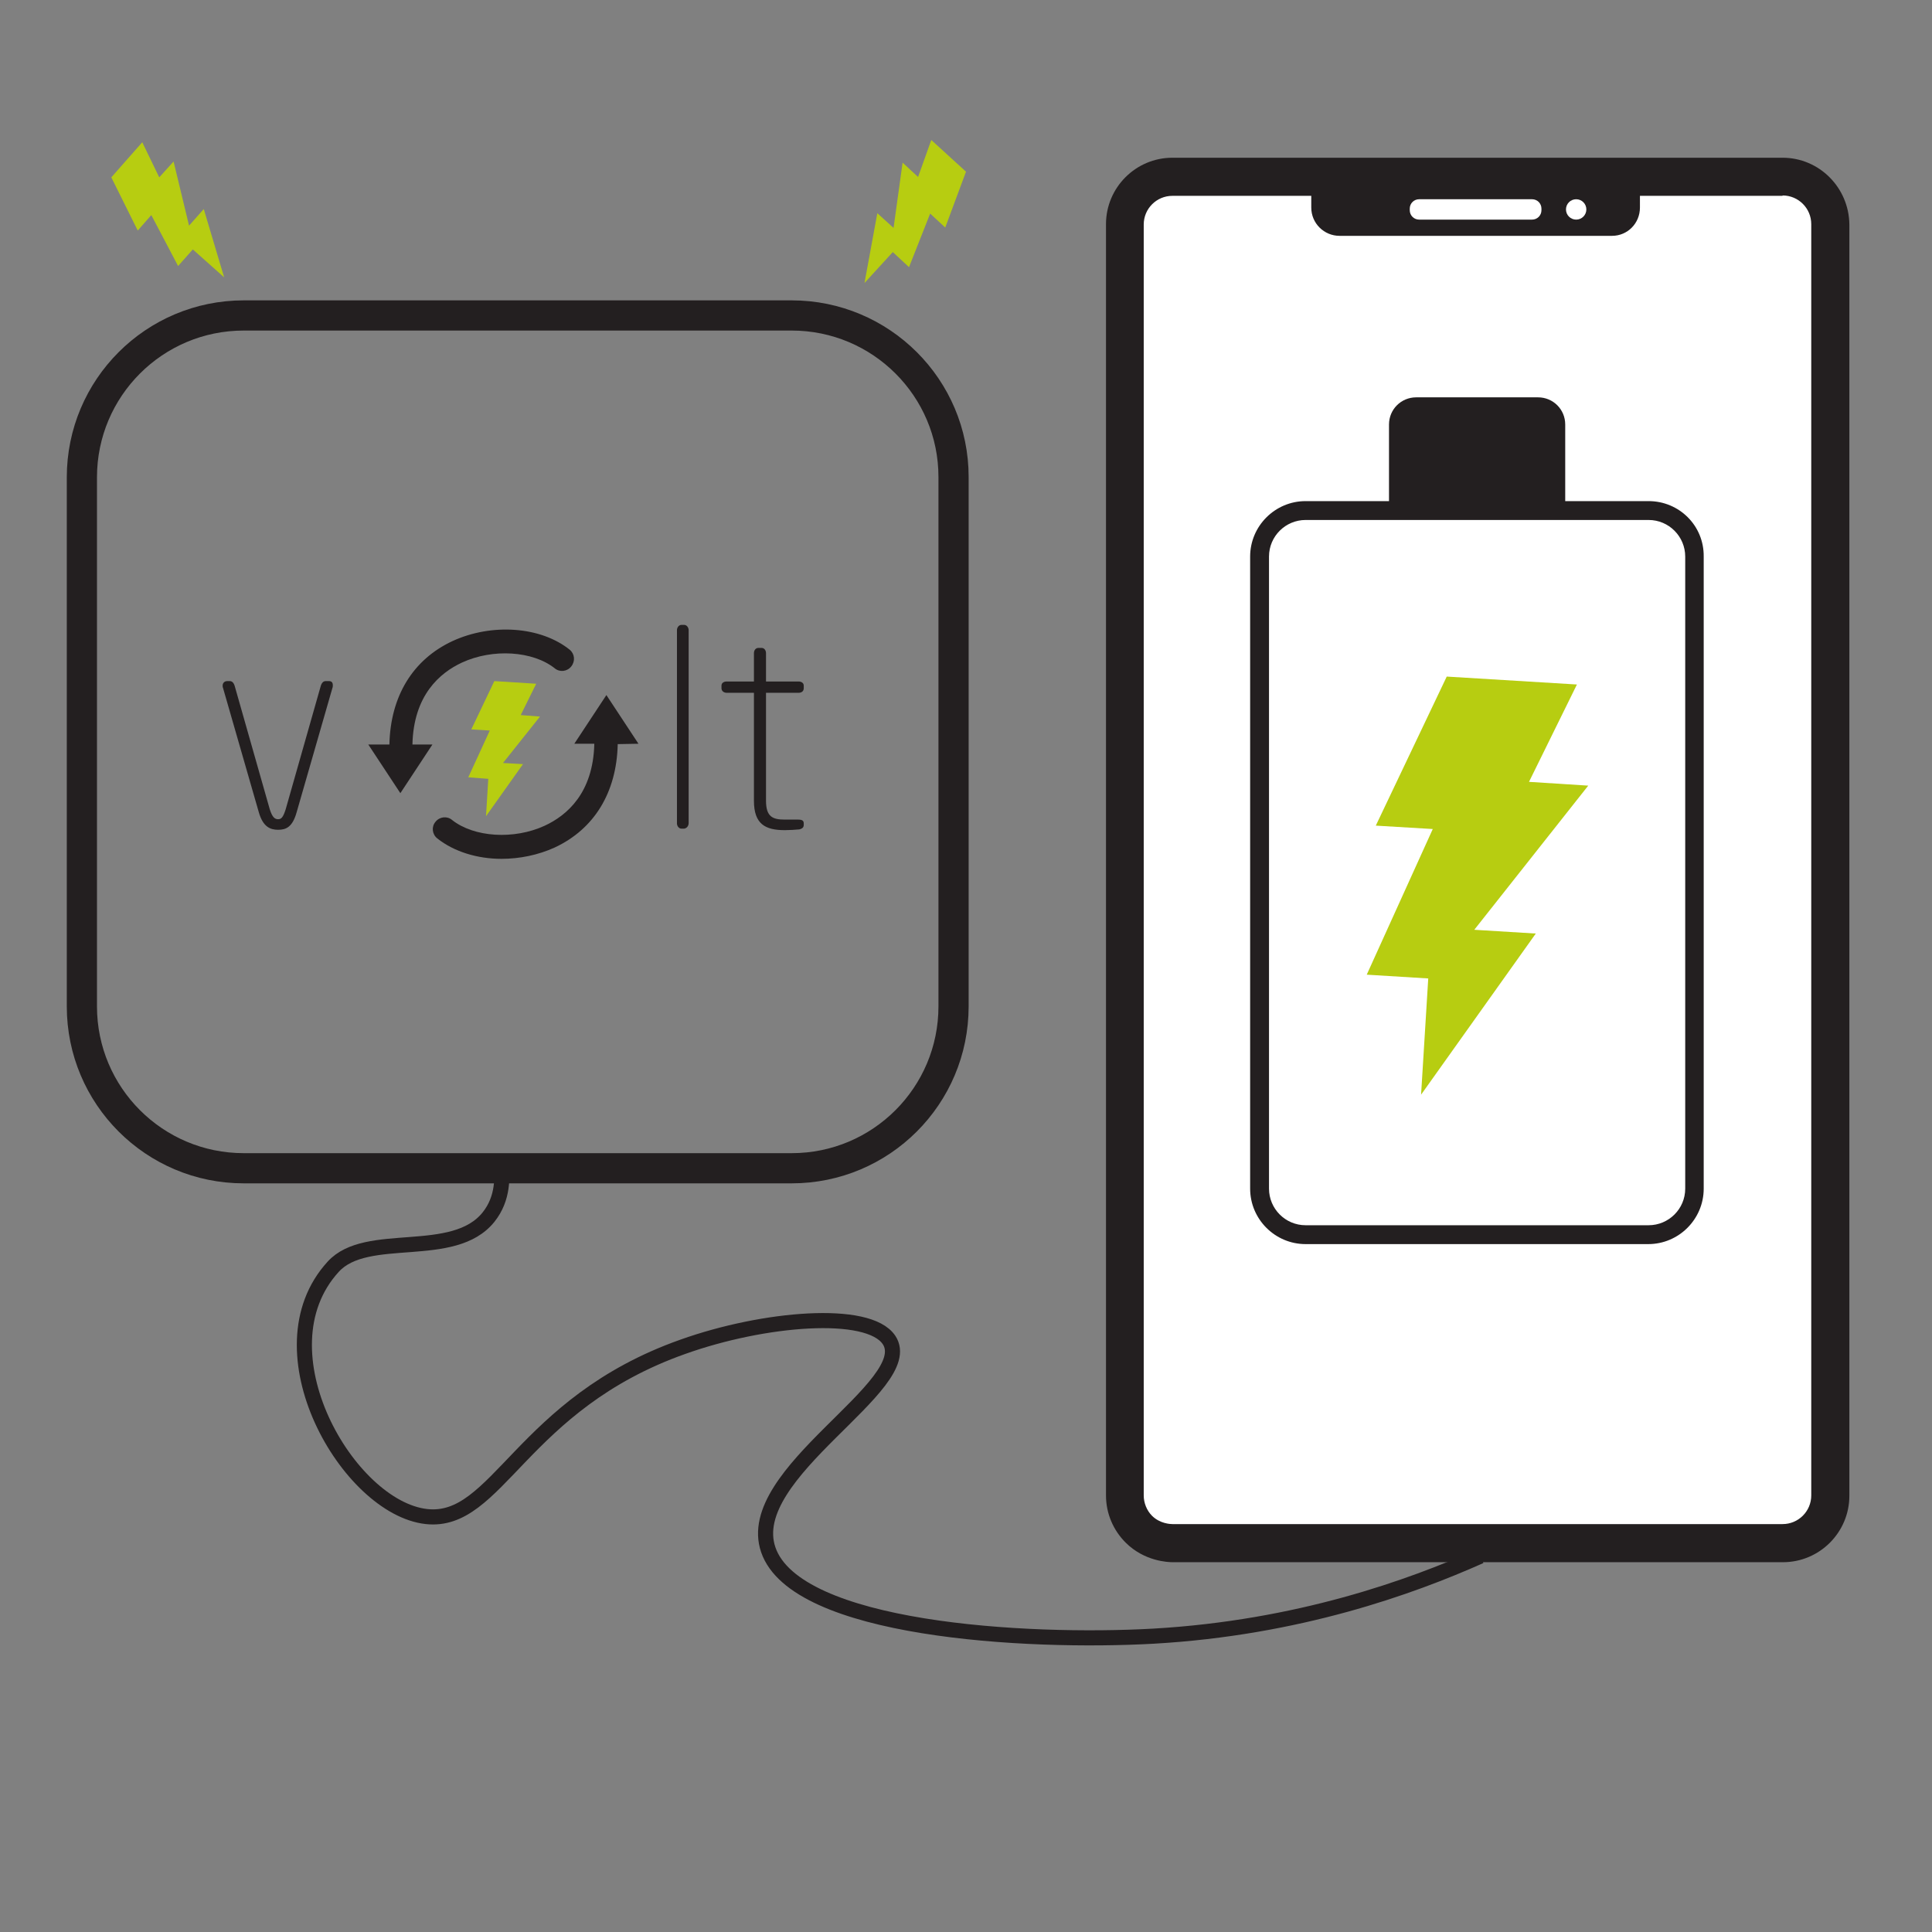 <?xml version="1.0" encoding="utf-8"?>
<!-- Generator: Adobe Illustrator 23.0.2, SVG Export Plug-In . SVG Version: 6.00 Build 0)  -->
<svg version="1.1" xmlns="http://www.w3.org/2000/svg" xmlns:xlink="http://www.w3.org/1999/xlink" x="0px" y="0px"
	 viewBox="0 0 512 512" style="enable-background:new 0 0 512 512;" xml:space="preserve">
<rect x="0" y="0" width="512" height="512" fill="#808080" stroke="none"/>
<style type="text/css">
	.st0{fill:#FFFFFF;}
	.st1{fill:#231F20;}
	.st2{fill:none;stroke:#231F20;stroke-width:8;stroke-miterlimit:10;}
	.st3{fill:#B7CD11;}
	.st4{fill:none;stroke:#231F20;stroke-width:4;stroke-miterlimit:10;}
</style>
<g id="Layer_2">
</g>
<g id="Layer_1">
	<g>
		<path class="st0" d="M310.7,409c-1.2,0-5.5-0.3-8.9-3.7c-2.4-2.4-3.7-5.6-3.7-8.9V59.5c0-7,5.7-12.6,12.6-12.6h161.7
			c7,0,12.6,5.7,12.6,12.6v336.9c0,7-5.7,12.6-12.6,12.6H310.7z"/>
		<path class="st1" d="M472.4,51.8c4.2,0,7.6,3.4,7.6,7.6v336.9c0,4.2-3.4,7.6-7.6,7.6h-82.9h-78.8c-0.5,0-3.3-0.1-5.4-2.2
			c-1.4-1.4-2.2-3.4-2.2-5.4V59.5c0-4.2,3.4-7.6,7.6-7.6H472.4 M472.4,41.8H310.7c-9.7,0-17.6,7.9-17.6,17.6v336.9
			c0,4.9,2,9.3,5.2,12.5c5,5,11.3,5.2,12.5,5.2c26.3,0,52.5,0,78.8,0c27.6,0,55.3,0,82.9,0c9.7,0,17.6-7.9,17.6-17.6V59.5
			C490,49.7,482.1,41.8,472.4,41.8L472.4,41.8z"/>
	</g>
	<path class="st2" d="M209.8,83.6H64.6c-23.7,0-42.9,19.2-42.9,42.9v140.2c0,23.7,19.2,42.9,42.9,42.9h145.2
		c23.7,0,42.9-19.2,42.9-42.9V126.4C252.7,102.8,233.5,83.6,209.8,83.6z"/>
	<g>
		<polygon class="st3" points="131,180.5 142.1,181.2 138,189.5 143.1,189.9 133.3,202.2 138.6,202.5 128.8,216.3 129.4,206.4 
			124.1,206 129.8,193.6 124.9,193.3 		"/>
		<path class="st1" d="M151,172.2c-7.7-6.2-20.7-7.1-31.1-2.3c-10.5,4.9-16.4,14.6-16.7,27.3c0,0,0,0,0,0.1h-5.6l8.5,12.9l8.5-12.9
			h-5.3c0.3-13.1,7.3-19,13.1-21.7c8.2-3.8,18.8-3.1,24.6,1.5c1.3,1.1,3.3,0.9,4.4-0.5C152.5,175.2,152.3,173.3,151,172.2L151,172.2
			z"/>
		<path class="st1" d="M169.2,197.1l-8.5-12.9l-8.5,12.9h5.3c-0.3,13.1-7.3,19-13.1,21.7c-8.2,3.8-18.8,3.1-24.6-1.5
			c-1.3-1.1-3.3-0.9-4.4,0.5c-1.1,1.3-0.9,3.3,0.5,4.4c4.4,3.5,10.6,5.4,17,5.4c4.8,0,9.7-1,14.1-3c10.5-4.9,16.4-14.6,16.7-27.3
			c0,0,0,0,0-0.1L169.2,197.1L169.2,197.1L169.2,197.1z"/>
		<path class="st1" d="M88.2,181.6c0-0.7-0.3-1.1-1-1.1h-0.9c-0.5,0-1,0.3-1.3,1.3l-9.3,32.7c-0.7,2.2-1.2,2.6-2,2.6
			c-0.8,0-1.5-0.4-2.2-2.6l-9.3-32.7c-0.3-1-0.8-1.3-1.3-1.3h-0.7c-0.7,0-1.2,0.5-1.2,1.2c0,0.1,0,0.4,0.1,0.6l9.5,33
			c1.1,3.8,3,4.6,5.1,4.6c2.1,0,3.8-0.7,4.9-4.6l9.5-33C88.2,182.1,88.2,181.8,88.2,181.6L88.2,181.6z M182.5,218.1V167
			c0-0.7-0.5-1.4-1.2-1.4h-0.7c-0.7,0-1.2,0.7-1.2,1.4v51.2c0,0.7,0.5,1.4,1.2,1.4h0.7C182,219.5,182.5,218.9,182.5,218.1
			L182.5,218.1z M213,218.6v-0.4c0-0.7-0.4-1-1.5-1H208c-3.2,0-5-0.7-5-5v-28.6h8.6c0.8,0,1.4-0.4,1.4-1.2v-0.7
			c0-0.7-0.6-1.1-1.4-1.1h-8.6v-7.5c0-0.7-0.4-1.4-1.2-1.4H201c-0.8,0-1.2,0.7-1.2,1.4v7.5h-7.2c-0.8,0-1.4,0.4-1.4,1.1v0.7
			c0,0.7,0.6,1.2,1.4,1.2h7.2v28.6c0,6.2,3,7.8,8.2,7.8c1.2,0,2.7-0.1,3.8-0.2C212.7,219.6,213,219.2,213,218.6L213,218.6z"/>
	</g>
	<polygon class="st3" points="29.5,47 37.7,37.7 42.2,47 46,42.8 50.1,59.8 54,55.4 59.4,73.5 51.1,66.1 47.2,70.5 40.1,57 
		36.5,61.1 	"/>
	<g>
		<path class="st0" d="M346,327.2c-6.7,0-12.2-5.5-12.2-12.2V147.5c0-6.7,5.5-12.2,12.2-12.2h90.8c6.7,0,12.2,5.5,12.2,12.2V315
			c0,6.7-5.5,12.2-12.2,12.2H346z"/>
		<path class="st1" d="M436.9,137.8c5.4,0,9.7,4.4,9.7,9.7V315c0,5.4-4.4,9.7-9.7,9.7H346c-5.4,0-9.7-4.4-9.7-9.7V147.5
			c0-5.4,4.4-9.7,9.7-9.7H436.9 M436.9,132.8H346c-8.1,0-14.7,6.6-14.7,14.7V315c0,8.1,6.6,14.7,14.7,14.7h90.8
			c8.1,0,14.7-6.6,14.7-14.7V147.5C451.6,139.3,445,132.8,436.9,132.8L436.9,132.8z"/>
	</g>
	<g>
		<path class="st1" d="M414.8,135.6h-46.7v-23.1c0-4,3.2-7.2,7.2-7.2h32.3c4,0,7.2,3.2,7.2,7.2V135.6z"/>
	</g>
	<polygon class="st3" points="256,45.5 246.8,37.1 243.3,46.9 239.2,43.1 236.8,60.4 232.5,56.5 229.1,75 236.6,66.8 240.9,70.8 
		246.5,56.6 250.5,60.3 	"/>
	<polygon class="st3" points="383.4,179.3 417.9,181.4 405.2,207.2 420.9,208.2 390.7,246.4 407,247.4 376.6,290.1 378.5,259.3 
		362.2,258.3 379.7,219.7 364.6,218.8 	"/>
	<path class="st4" d="M392.3,412.4c-18.4,8.2-48.3,19-86.6,21.2c-33.9,1.9-94.8-1.6-102.1-22.9c-7-20.4,40-43.6,32-55.6
		c-5.5-8.2-33.3-5.8-54.6,1.8c-43,15.2-49.1,47.1-68,45c-20.7-2.3-45-44-24.7-66.2c8.9-9.8,31.9-1.5,41.2-13.2
		c3.9-4.9,3.8-10.8,3.1-15"/>
	<g>
		<path class="st1" d="M427.2,62.5h-72.2c-4.1,0-7.5-3.3-7.5-7.5v-4.5h87.1v4.5C434.6,59.2,431.3,62.5,427.2,62.5z"/>
	</g>
	<g>
		<circle class="st0" cx="417.7" cy="55.5" r="2.7"/>
	</g>
	<path class="st0" d="M406,58.2h-29.9c-1.4,0-2.5-1.1-2.5-2.5v-0.4c0-1.4,1.1-2.5,2.5-2.5H406c1.4,0,2.5,1.1,2.5,2.5v0.4
		C408.5,57.1,407.4,58.2,406,58.2z"/>
</g>
</svg>
